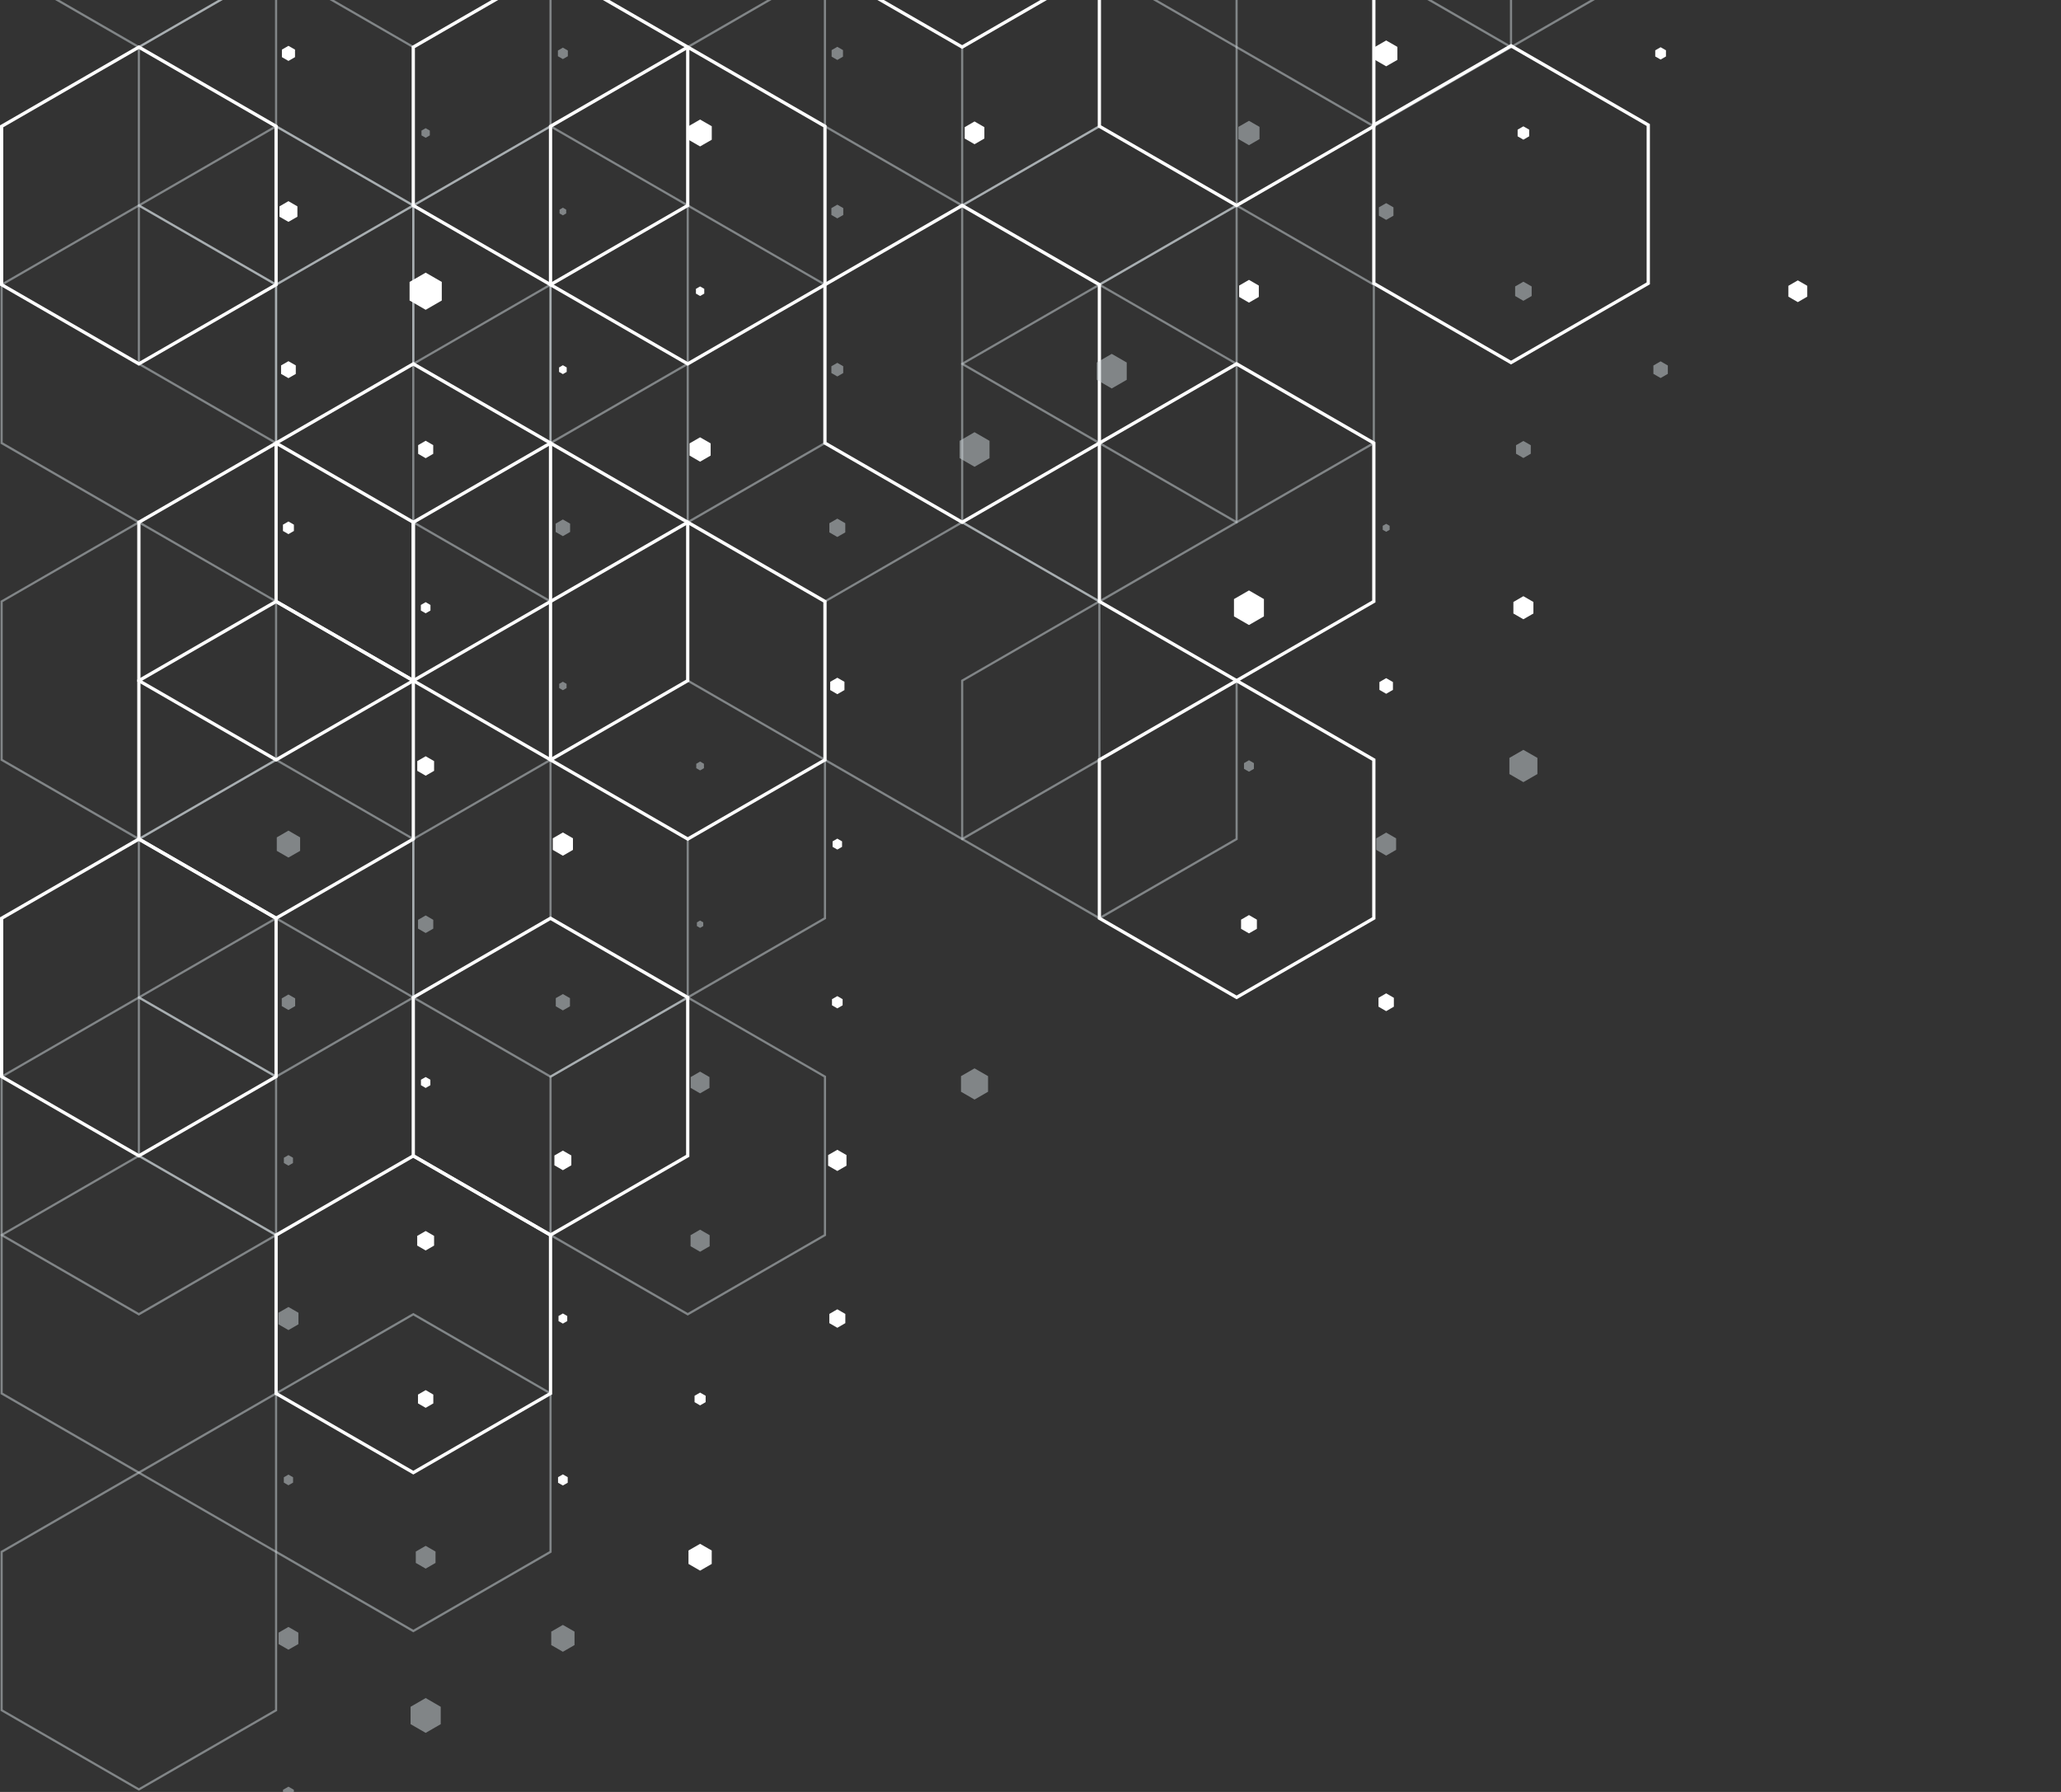 <svg width="1035" height="900" viewBox="0 0 1035 900" fill="none" xmlns="http://www.w3.org/2000/svg">
<rect x="0" y="0" width="1035" height="900" fill="#333333" stroke="none"/>
<g style="mix-blend-mode:overlay" clip-path="url(#clip0_718_379)">
<path opacity="0.5" d="M689.9 -96.317L690.177 -96.155L759.354 -56.213L759.354 23.972L759.077 24.134L689.9 64.076L689.623 63.914L620.446 23.972L620.446 -56.213L620.723 -56.374L689.9 -96.317ZM758.269 -55.589L689.9 -95.046L621.532 -55.589L621.532 23.325L689.9 62.782L758.269 23.325L758.269 -55.589Z" fill="#D0D9DD"/>
<path opacity="0.5" d="M69.732 -136.097L70.009 -135.936L139.186 -95.993L139.186 -15.809L138.909 -15.647L69.732 24.295L69.454 24.134L0.277 -15.809L0.277 -95.993L0.555 -96.155L69.732 -136.097ZM138.1 -95.37L69.732 -134.827L1.363 -95.37L1.363 -16.455L69.732 23.002L138.1 -16.455L138.1 -95.37Z" fill="#D0D9DD"/>
<path opacity="0.5" d="M69.732 102.563L70.009 102.725L139.186 142.667L139.186 222.852L138.909 223.014L69.732 262.956L69.454 262.794L0.277 222.852L0.277 142.667L0.555 142.505L69.732 102.563ZM138.1 143.291L69.732 103.834L1.363 143.291L1.363 222.205L69.732 261.662L138.1 222.205L138.1 143.291Z" fill="#D0D9DD"/>
<path opacity="0.5" d="M69.732 261.662L70.009 261.824L139.186 301.766L139.186 381.951L138.909 382.113L69.732 422.055L0.277 381.951L0.277 301.766L0.555 301.605L69.732 261.662ZM138.1 302.39L69.732 262.933L1.363 302.39L1.363 381.304L69.732 420.761L138.1 381.304L138.1 302.39Z" fill="#D0D9DD"/>
<path opacity="0.5" d="M69.732 500.346L139.186 540.45L139.186 620.635L138.909 620.796L69.732 660.739L0.277 620.635L0.277 540.45L0.555 540.288L69.732 500.346ZM138.1 541.074L69.732 501.616L1.363 541.074L1.363 619.988L69.732 659.445L138.1 619.988L138.1 541.074Z" fill="#D0D9DD"/>
<path opacity="0.5" d="M69.732 579.884L139.186 619.988L139.186 700.173L138.909 700.335L69.732 740.277L0.277 700.173L0.277 619.988L0.555 619.826L69.732 579.884ZM138.1 620.612L69.732 581.155L1.363 620.612L1.363 699.526L69.732 738.983L138.1 699.526L138.1 620.612Z" fill="#D0D9DD"/>
<path opacity="0.5" d="M69.732 739.006L139.186 779.11L139.186 859.295L138.909 859.457L69.732 899.376L0.277 859.272L0.277 779.087L0.555 778.926L69.732 738.983L69.732 739.006ZM138.1 779.734L69.732 740.277L1.363 779.734L1.363 858.648L69.732 898.106L138.1 858.648L138.1 779.734Z" fill="#D0D9DD"/>
<path opacity="0.5" d="M138.655 -16.779L138.932 -16.617L208.109 23.325L208.109 103.51L207.832 103.672L138.655 143.614L138.378 143.453L69.2 103.51L69.2 23.325L69.478 23.164L138.655 -16.779ZM207.023 23.949L138.655 -15.508L70.286 23.949L70.286 102.863L138.655 142.321L207.023 102.863L207.023 23.949Z" fill="#D0D9DD"/>
<path opacity="0.5" d="M138.655 62.782L138.932 62.944L208.109 102.886L208.109 183.071L207.832 183.233L138.655 223.175L138.378 223.014L69.2 183.071L69.2 102.886L69.478 102.725L138.655 62.782ZM207.023 103.51L138.655 64.053L70.286 103.51L70.286 182.424L138.655 221.882L207.023 182.424L207.023 103.51Z" fill="#D0D9DD"/>
<path opacity="0.5" d="M138.655 381.004L208.109 421.108L208.109 501.293L207.832 501.455L138.655 541.397L69.2 501.293L69.2 421.108L69.478 420.946L138.655 381.004ZM207.023 421.732L138.655 382.275L70.286 421.732L70.286 500.646L138.655 540.103L207.023 500.646L207.023 421.732Z" fill="#D0D9DD"/>
<path opacity="0.5" d="M138.655 460.566L208.109 500.67L208.109 580.855L207.832 581.016L138.655 620.958L69.2 580.854L69.2 500.67L69.478 500.508L138.655 460.566ZM207.023 501.293L138.655 461.836L70.286 501.293L70.286 580.208L138.655 619.665L207.023 580.208L207.023 501.293Z" fill="#D0D9DD"/>
<path opacity="0.5" d="M207.555 -56.536L207.832 -56.374L277.009 -16.432L277.009 63.753L276.732 63.915L207.555 103.857L207.277 103.695L138.1 63.753L138.1 -16.432L138.378 -16.594L207.555 -56.536ZM275.923 -15.808L207.555 -55.265L139.186 -15.808L139.186 63.106L207.555 102.563L275.923 63.106L275.923 -15.808Z" fill="#D0D9DD"/>
<path opacity="0.5" d="M207.555 102.563L207.832 102.725L277.009 142.667L277.009 222.852L276.732 223.014L207.555 262.956L207.277 262.794L138.1 222.852L138.1 142.667L138.378 142.505L207.555 102.563ZM275.923 143.291L207.555 103.834L139.186 143.291L139.186 222.205L207.555 261.662L275.923 222.205L275.923 143.291Z" fill="#D0D9DD"/>
<g opacity="0.5">
<path d="M207.555 659.445L277.009 699.549L277.009 779.734L276.732 779.896L207.555 819.838L138.1 779.734L138.1 699.549L138.377 699.387L207.555 659.445ZM275.923 700.173L207.555 660.716L139.186 700.173L139.186 779.087L207.555 818.544L275.923 779.087L275.923 700.173Z" fill="#D0D9DD"/>
</g>
<path opacity="0.5" d="M276.455 62.782L276.732 62.944L345.909 102.886L345.909 183.071L345.632 183.233L276.455 223.175L276.177 223.014L207 183.071L207 102.886L207.277 102.725L276.455 62.782ZM344.823 103.51L276.455 64.053L208.086 103.51L208.086 182.424L276.455 221.882L344.823 182.424L344.823 103.51Z" fill="#D0D9DD"/>
<path opacity="0.5" d="M276.455 142.344L276.732 142.506L345.909 182.448L345.909 262.633L345.632 262.795L276.455 302.737L207 262.633L207 182.448L207.277 182.286L276.455 142.344ZM344.823 183.072L276.455 143.614L208.086 183.072L208.086 261.986L276.455 301.443L344.823 261.986L344.823 183.072Z" fill="#D0D9DD"/>
<path opacity="0.5" d="M276.455 381.004L345.909 421.108L345.909 501.293L345.632 501.455L276.454 541.397L207 501.293L207 421.108L207.277 420.946L276.455 381.004ZM344.823 421.732L276.455 382.275L208.086 421.732L208.086 500.646L276.454 540.103L344.823 500.646L344.823 421.732Z" fill="#D0D9DD"/>
<path opacity="0.5" d="M483.177 -56.536L483.455 -56.374L552.632 -16.432L552.632 63.753L552.354 63.915L483.177 103.857L482.9 103.695L413.723 63.753L413.723 -16.432L414 -16.594L483.177 -56.536ZM551.546 -15.808L483.177 -55.265L414.809 -15.808L414.809 63.106L483.177 102.563L551.546 63.106L551.546 -15.808Z" fill="#D0D9DD"/>
<path opacity="0.5" d="M483.177 261.662L483.455 261.824L552.632 301.766L552.632 381.951L552.354 382.113L483.177 422.055L413.723 381.951L413.723 301.766L414 301.605L483.177 261.662ZM551.546 302.39L483.177 262.933L414.809 302.39L414.809 381.304L483.177 420.761L551.546 381.304L551.546 302.39Z" fill="#D0D9DD"/>
<path opacity="0.5" d="M552.1 -16.779L552.378 -16.617L621.555 23.325L621.555 103.51L621.277 103.672L552.1 143.614L551.823 143.453L482.646 103.51L482.646 23.325L482.923 23.164L552.1 -16.779ZM620.469 23.949L552.1 -15.508L483.732 23.949L483.732 102.863L552.1 142.321L620.469 102.863L620.469 23.949Z" fill="#D0D9DD"/>
<path opacity="0.5" d="M552.1 62.782L552.378 62.944L621.555 102.886L621.555 183.071L621.277 183.233L552.1 223.175L551.823 223.014L482.646 183.071L482.646 102.886L482.923 102.725L552.1 62.782ZM620.469 103.51L552.1 64.053L483.732 103.51L483.732 182.424L552.1 221.882L620.469 182.424L620.469 103.51Z" fill="#D0D9DD"/>
<path opacity="0.5" d="M552.1 301.443L621.555 341.547L621.555 421.732L621.277 421.894L552.1 461.836L482.646 421.732L482.646 341.547L482.923 341.385L552.1 301.443ZM620.469 342.171L552.1 302.714L483.732 342.171L483.732 421.085L552.1 460.542L620.469 421.085L620.469 342.171Z" fill="#D0D9DD"/>
<path opacity="0.5" d="M621 102.563L621.277 102.725L690.455 142.667L690.455 222.852L690.177 223.014L621 262.956L620.723 262.794L551.546 222.852L551.546 142.667L551.823 142.505L621 102.563ZM689.369 143.291L621 103.834L552.632 143.291L552.632 222.205L621 261.662L689.369 222.205L689.369 143.291Z" fill="#D0D9DD"/>
<path opacity="0.5" d="M758.823 -136.097L759.1 -135.935L828.277 -95.993L828.277 -15.808L828 -15.646L758.823 24.296L758.546 24.134L689.369 -15.808L689.369 -95.993L689.646 -96.155L758.823 -136.097ZM827.192 -95.369L758.823 -134.826L690.455 -95.369L690.455 -16.455L758.823 23.002L827.192 -16.455L827.192 -95.369Z" fill="#D0D9DD"/>
<path opacity="0.5" d="M345.378 -136.097L345.655 -135.935L414.832 -95.993L414.832 -15.808L414.555 -15.646L345.378 24.296L345.1 24.134L275.923 -15.808L275.923 -95.993L276.2 -96.155L345.378 -136.097ZM413.746 -95.369L345.378 -134.826L277.009 -95.369L277.009 -16.455L345.378 23.002L413.746 -16.455L413.746 -95.369Z" fill="#D0D9DD"/>
<path opacity="0.5" d="M345.378 102.563L345.655 102.725L414.832 142.667L414.832 222.852L414.555 223.014L345.377 262.956L345.1 262.794L275.923 222.852L275.923 142.667L276.2 142.505L345.378 102.563ZM413.746 143.291L345.378 103.834L277.009 143.291L277.009 222.205L345.377 261.662L413.746 222.205L413.746 143.291Z" fill="#D0D9DD"/>
<path opacity="0.5" d="M345.377 500.346L414.832 540.45L414.832 620.635L414.555 620.796L345.377 660.739L275.923 620.635L275.923 540.45L276.2 540.288L345.377 500.346ZM413.746 541.074L345.377 501.616L277.009 541.074L277.009 619.988L345.377 659.445L413.746 619.988L413.746 541.074Z" fill="#D0D9DD"/>
<path opacity="0.5" d="M345.377 341.224L414.832 381.328L414.832 461.513L414.555 461.674L345.377 501.617L275.923 461.513L275.923 381.328L276.2 381.166L345.377 341.224ZM413.746 381.952L345.377 342.494L277.009 381.952L277.009 460.866L345.377 500.323L413.746 460.866L413.746 381.952Z" fill="#D0D9DD"/>
<path opacity="0.5" d="M552.1 142.344L552.378 142.506L621.555 182.448L621.555 262.633L621.277 262.795L552.1 302.737L482.646 262.633L482.646 182.448L482.923 182.286L552.1 142.344ZM620.469 183.072L552.1 143.614L483.732 183.072L483.732 261.986L552.1 301.443L620.469 261.986L620.469 183.072Z" fill="#D0D9DD"/>
<path d="M758.823 22.055L759.239 22.286L828.555 62.297L828.555 142.806L828.139 143.037L758.823 183.048L758.407 182.817L689.091 142.806L689.091 62.297L689.507 62.066L758.823 22.055ZM826.914 63.268L758.823 23.972L690.732 63.268L690.732 141.859L758.823 181.154L826.914 141.859L826.914 63.268Z" fill="white"/>
<path d="M276.455 -17.079L276.87 -16.848L346.186 23.164L346.186 103.672L345.77 103.903L276.455 143.915L276.039 143.684L206.723 103.672L206.723 23.164L207.139 22.933L276.455 -17.079ZM344.546 24.134L276.455 -15.162L208.363 24.134L208.363 102.725L276.455 142.02L344.546 102.725L344.546 24.134Z" fill="white"/>
<path d="M69.732 22.702L70.148 22.933L139.463 62.944L139.463 143.453L139.048 143.684L69.732 183.695L69.316 183.464L4.92945e-05 143.453L5.63327e-05 62.944L0.416 62.713L69.732 22.702ZM137.823 63.915L69.732 24.619L1.641 63.915L1.641 142.506L69.732 181.801L137.823 142.506L137.823 63.915Z" fill="white"/>
<path d="M69.732 420.462L139.463 460.704L139.463 541.212L139.048 541.443L69.732 581.455L1.87769e-05 541.212L2.58152e-05 460.704L0.416 460.473L69.732 420.462ZM137.823 461.674L69.732 422.379L1.641 461.674L1.641 540.265L69.732 579.561L137.823 540.265L137.823 461.674Z" fill="white"/>
<path d="M345.378 261.362L345.793 261.593L415.109 301.605L415.109 382.113L414.693 382.344L345.378 422.356L275.646 382.113L275.646 301.605L276.062 301.374L345.378 261.362ZM413.469 302.575L345.378 263.28L277.286 302.575L277.286 381.166L345.378 420.462L413.469 381.166L413.469 302.575Z" fill="white"/>
<path d="M345.378 22.702L345.793 22.933L415.109 62.944L415.109 143.453L414.693 143.684L345.378 183.695L344.962 183.464L275.646 143.453L275.646 62.944L276.062 62.713L345.378 22.702ZM413.469 63.915L345.378 24.619L277.286 63.915L277.286 142.506L345.378 181.801L413.469 142.506L413.469 63.915Z" fill="white"/>
<path d="M483.177 102.24L483.593 102.471L552.909 142.482L552.909 222.991L552.493 223.222L483.177 263.233L482.761 263.002L413.446 222.991L413.446 142.482L413.862 142.251L483.177 102.24ZM551.268 143.453L483.177 104.157L415.086 143.453L415.086 222.044L483.177 261.339L551.268 222.044L551.268 143.453Z" fill="white"/>
<path d="M138.655 221.582L139.071 221.813L208.386 261.824L208.386 342.333L207.971 342.564L138.655 382.575L68.923 342.333L68.923 261.824L69.339 261.593L138.655 221.582ZM206.746 262.795L138.655 223.499L70.564 262.795L70.564 341.385L138.655 380.681L206.746 341.385L206.746 262.795Z" fill="white"/>
<path d="M138.655 301.12L208.386 341.362L208.386 421.871L207.971 422.102L138.655 462.113L68.923 421.871L68.923 341.362L69.339 341.131L138.655 301.12ZM206.746 342.333L138.655 303.037L70.564 342.333L70.564 420.923L138.655 460.219L206.746 420.924L206.746 342.333Z" fill="white"/>
<path d="M207.555 181.801L207.971 182.032L277.286 222.043L277.286 302.552L276.87 302.783L207.555 342.794L137.823 302.552L137.823 222.043L138.239 221.812L207.555 181.801ZM275.646 223.014L207.555 183.718L139.463 223.014L139.463 301.605L207.555 340.9L275.646 301.605L275.646 223.014Z" fill="white"/>
<path d="M207.555 579.584L277.286 619.826L277.286 700.335L276.87 700.566L207.555 740.577L137.823 700.335L137.823 619.826L138.239 619.595L207.555 579.584ZM275.646 620.796L207.555 581.501L139.463 620.796L139.463 699.387L207.555 738.683L275.646 699.387L275.646 620.796Z" fill="white"/>
<path d="M276.455 221.582L276.87 221.813L346.186 261.824L346.186 342.333L345.77 342.564L276.455 382.575L206.723 342.333L206.723 261.824L207.139 261.593L276.455 221.582ZM344.546 262.795L276.455 223.499L208.363 262.795L208.363 341.385L276.455 380.681L344.546 341.385L344.546 262.795Z" fill="white"/>
<path d="M276.455 460.242L346.186 500.484L346.186 580.993L345.77 581.224L276.455 621.235L206.723 580.993L206.723 500.484L207.139 500.253L276.455 460.242ZM344.546 501.455L276.455 462.159L208.363 501.455L208.363 580.046L276.455 619.341L344.546 580.046L344.546 501.455Z" fill="white"/>
<path d="M483.177 -136.421L483.593 -136.19L552.909 -96.178L552.909 -15.67L552.493 -15.439L483.177 24.573L482.761 24.342L413.446 -15.67L413.446 -96.178L413.862 -96.409L483.177 -136.421ZM551.268 -95.208L483.177 -134.503L415.086 -95.208L415.086 -16.617L483.177 22.678L551.268 -16.617L551.268 -95.208Z" fill="white"/>
<path d="M621 -56.859L621.416 -56.628L690.732 -16.617L690.732 63.892L690.316 64.123L621 104.134L620.584 103.903L551.268 63.892L551.268 -16.617L551.684 -16.848L621 -56.859ZM689.091 -15.646L621 -54.942L552.909 -15.646L552.909 62.944L621 102.24L689.091 62.944L689.091 -15.646Z" fill="white"/>
<path d="M621 181.801L621.416 182.032L690.732 222.043L690.732 302.552L690.316 302.783L621 342.794L551.268 302.552L551.268 222.043L551.684 221.812L621 181.801ZM689.091 223.014L621 183.718L552.909 223.014L552.909 301.605L621 340.9L689.091 301.605L689.091 223.014Z" fill="white"/>
<path d="M621 340.9L690.732 381.143L690.732 461.651L690.316 461.882L621 501.894L551.268 461.651L551.268 381.143L551.684 380.912L621 340.9ZM689.091 382.113L621 342.818L552.909 382.113L552.909 460.704L621 500L689.091 460.704L689.091 382.113Z" fill="white"/>
<path opacity="0.5" d="M215.848 65.599L215.848 68.002L213.769 69.203L211.666 68.002L211.666 65.599L213.769 64.375L215.848 65.599Z" fill="#D0D9DD"/>
<path opacity="0.5" d="M217.581 461.996L217.581 466.408L213.769 468.603L209.933 466.408L209.933 461.996L213.769 459.778L217.581 461.996Z" fill="#D0D9DD"/>
<path opacity="0.5" d="M218.713 779.27L218.713 784.976L213.769 787.841L208.801 784.976L208.801 779.27L213.769 776.406L218.713 779.27Z" fill="#D0D9DD"/>
<path opacity="0.5" d="M221.324 857.237L221.324 865.97L213.769 870.336L206.19 865.97L206.19 857.237L213.769 852.848L221.324 857.237Z" fill="#D0D9DD"/>
<path opacity="0.5" d="M150.715 420.575L150.715 427.344L144.846 430.717L139 427.344L139 420.575L144.846 417.179L150.715 420.575Z" fill="#D0D9DD"/>
<path opacity="0.5" d="M148.219 501.43L148.219 505.311L144.846 507.275L141.496 505.311L141.496 501.43L144.846 499.49L148.219 501.43Z" fill="#D0D9DD"/>
<path opacity="0.5" d="M147.133 581.476L147.133 584.133L144.846 585.45L142.558 584.133L142.558 581.476L144.846 580.16L147.133 581.476Z" fill="#D0D9DD"/>
<path opacity="0.5" d="M149.883 659.328L149.883 665.126L144.846 668.037L139.832 665.126L139.832 659.328L144.846 656.44L149.883 659.328Z" fill="#D0D9DD"/>
<path opacity="0.5" d="M147.179 741.962L147.179 744.642L144.846 745.981L142.535 744.642L142.535 741.962L144.846 740.622L147.179 741.962Z" fill="#D0D9DD"/>
<path opacity="0.5" d="M149.814 819.998L149.814 825.727L144.846 828.569L139.901 825.727L139.901 819.998L144.846 817.134L149.814 819.998Z" fill="#D0D9DD"/>
<path opacity="0.5" d="M147.572 898.936L147.572 902.1L144.846 903.671L142.119 902.1L142.119 898.936L144.846 897.365L147.572 898.936Z" fill="#D0D9DD"/>
<path opacity="0.5" d="M353.509 383.613L353.509 385.831L351.569 386.939L349.651 385.831L349.651 383.613L351.569 382.481L353.509 383.613Z" fill="#D0D9DD"/>
<path opacity="0.5" d="M353.163 463.266L353.163 465.115L351.569 466.039L349.974 465.115L349.974 463.266L351.569 462.342L353.163 463.266Z" fill="#D0D9DD"/>
<path opacity="0.5" d="M356.282 540.956L356.282 546.408L351.569 549.134L346.855 546.408L346.855 540.956L351.569 538.23L356.282 540.956Z" fill="#D0D9DD"/>
<path opacity="0.5" d="M356.374 620.379L356.374 625.924L351.569 628.696L346.786 625.924L346.786 620.379L351.569 617.607L356.374 620.379Z" fill="#D0D9DD"/>
<path opacity="0.5" d="M285.164 25.38L285.164 28.244L282.669 29.677L280.173 28.244L280.173 25.38L282.669 23.924L285.164 25.38Z" fill="#D0D9DD"/>
<path opacity="0.5" d="M284.332 105.288L284.332 107.205L282.669 108.152L281.005 107.205L281.005 105.288L282.669 104.318L284.332 105.288Z" fill="#D0D9DD"/>
<path opacity="0.5" d="M286.296 263.001L286.296 267.182L282.669 269.284L279.041 267.182L279.041 263.001L282.669 260.898L286.296 263.001Z" fill="#D0D9DD"/>
<path opacity="0.5" d="M284.517 343.463L284.517 345.588L282.669 346.651L280.82 345.588L280.82 343.463L282.669 342.4L284.517 343.463Z" fill="#D0D9DD"/>
<path opacity="0.5" d="M286.227 501.314L286.227 505.426L282.669 507.482L279.111 505.426L279.111 501.314L282.669 499.281L286.227 501.314Z" fill="#D0D9DD"/>
<path opacity="0.5" d="M288.514 819.49L288.514 826.236L282.669 829.608L276.823 826.236L276.823 819.49L282.669 816.117L288.514 819.49Z" fill="#D0D9DD"/>
<path opacity="0.5" d="M632.505 63.728L632.505 69.85L627.214 72.922L621.9 69.85L621.9 63.728L627.214 60.679L632.505 63.728Z" fill="#D0D9DD"/>
<path opacity="0.5" d="M565.824 182.076L565.824 190.762L558.291 195.105L550.782 190.762L550.782 182.076L558.291 177.733L565.824 182.076Z" fill="#D0D9DD"/>
<path opacity="0.5" d="M496.924 221.418L496.924 230.104L489.392 234.447L481.882 230.104L481.882 221.418L489.392 217.075L496.924 221.418Z" fill="#D0D9DD"/>
<path opacity="0.5" d="M629.687 383.29L629.687 386.154L627.214 387.586L624.719 386.154L624.719 383.29L627.214 381.834L629.687 383.29Z" fill="#D0D9DD"/>
<path opacity="0.5" d="M423.334 25.172L423.334 28.453L420.492 30.116L417.627 28.453L417.627 25.172L420.492 23.509L423.334 25.172Z" fill="#D0D9DD"/>
<path opacity="0.5" d="M423.472 104.525L423.472 107.967L420.492 109.677L417.511 107.967L417.511 104.525L420.492 102.793L423.472 104.525Z" fill="#D0D9DD"/>
<path opacity="0.5" d="M423.449 183.948L423.449 187.367L420.492 189.076L417.511 187.367L417.511 183.948L420.492 182.238L423.449 183.948Z" fill="#D0D9DD"/>
<path opacity="0.5" d="M424.489 262.793L424.489 267.39L420.492 269.7L416.494 267.39L416.494 262.793L420.492 260.483L424.489 262.793Z" fill="#D0D9DD"/>
<path opacity="0.5" d="M769.173 143.867L769.173 148.672L765.014 151.075L760.878 148.672L760.878 143.867L765.014 141.488L769.173 143.867Z" fill="#D0D9DD"/>
<path opacity="0.5" d="M768.734 223.613L768.734 227.887L765.014 230.035L761.317 227.887L761.317 223.613L765.014 221.488L768.734 223.613Z" fill="#D0D9DD"/>
<path opacity="0.5" d="M772.061 380.656L772.061 388.765L765.014 392.831L757.99 388.765L757.99 380.656L765.014 376.613L772.061 380.656Z" fill="#D0D9DD"/>
<path opacity="0.5" d="M699.765 104.132L699.765 108.337L696.114 110.439L692.464 108.337L692.464 104.132L696.114 102.03L699.765 104.132Z" fill="#D0D9DD"/>
<path opacity="0.5" d="M697.847 264.087L697.847 266.097L696.114 267.09L694.381 266.097L694.381 264.087L696.114 263.093L697.847 264.087Z" fill="#D0D9DD"/>
<path opacity="0.5" d="M701.105 421.061L701.105 426.836L696.114 429.724L691.123 426.836L691.123 421.061L696.114 418.173L701.105 421.061Z" fill="#D0D9DD"/>
<path opacity="0.5" d="M837.565 183.578L837.565 187.76L833.937 189.862L830.31 187.76L830.31 183.578L833.937 181.476L837.565 183.578Z" fill="#D0D9DD"/>
<path opacity="0.5" d="M496.184 540.494L496.184 548.326L489.392 552.253L482.599 548.326L482.599 540.494L489.392 536.59L496.184 540.494Z" fill="#D0D9DD"/>
<path d="M632.159 143.428L632.159 149.134L627.214 151.999L622.27 149.134L622.27 143.428L627.214 140.563L632.159 143.428Z" fill="white"/>
<path d="M494.336 63.867L494.336 69.573L489.392 72.438L484.447 69.573L484.447 63.867L489.392 61.002L494.336 63.867Z" fill="white"/>
<path d="M634.724 300.887L634.724 309.573L627.214 313.916L619.682 309.573L619.682 300.887L627.214 296.544L634.724 300.887Z" fill="white"/>
<path d="M631.188 461.903L631.188 466.501L627.214 468.788L623.24 466.501L623.24 461.903L627.214 459.593L631.188 461.903Z" fill="white"/>
<path d="M767.925 65.114L767.925 68.464L765.014 70.15L762.126 68.464L762.126 65.114L765.014 63.451L767.925 65.114Z" fill="white"/>
<path d="M221.856 141.603L221.856 150.936L213.769 155.602L205.682 150.936L205.682 141.603L213.769 136.936L221.856 141.603Z" fill="white"/>
<path d="M217.558 223.567L217.558 227.933L213.769 230.127L209.98 227.933L209.98 223.567L213.769 221.372L217.558 223.567Z" fill="white"/>
<path d="M216.172 303.844L216.172 306.639L213.769 308.025L211.343 306.639L211.343 303.844L213.769 302.435L216.172 303.844Z" fill="white"/>
<path d="M217.997 382.273L217.997 387.147L213.769 389.596L209.541 387.147L209.541 382.273L213.769 379.824L217.997 382.273Z" fill="white"/>
<path d="M216.126 542.297L216.126 545.046L213.769 546.432L211.389 545.046L211.389 542.297L213.769 540.934L216.126 542.297Z" fill="white"/>
<path d="M217.997 620.726L217.997 625.6L213.769 628.049L209.517 625.6L209.517 620.726L213.769 618.277L217.997 620.726Z" fill="white"/>
<path d="M217.604 700.425L217.604 704.861L213.769 707.079L209.91 704.861L209.91 700.425L213.769 698.185L217.604 700.425Z" fill="white"/>
<path d="M148.15 24.918L148.15 28.706L144.846 30.601L141.565 28.706L141.565 24.918L144.846 23.023L148.15 24.918Z" fill="white"/>
<path d="M149.351 103.647L149.351 108.845L144.846 111.433L140.34 108.845L140.34 103.647L144.846 101.037L149.351 103.647Z" fill="white"/>
<path d="M148.543 183.532L148.543 187.806L144.846 189.931L141.149 187.806L141.149 183.532L144.846 181.407L148.543 183.532Z" fill="white"/>
<path d="M147.595 263.509L147.595 266.674L144.846 268.268L142.096 266.674L142.096 263.509L144.846 261.915L147.595 263.509Z" fill="white"/>
<path d="M357.437 63.405L357.437 70.174L351.569 73.546L345.723 70.174L345.723 63.405L351.569 60.032L357.437 63.405Z" fill="white"/>
<path d="M353.671 145.068L353.671 147.471L351.569 148.672L349.489 147.471L349.489 145.068L351.569 143.867L353.671 145.068Z" fill="white"/>
<path d="M356.883 222.689L356.883 228.811L351.569 231.883L346.278 228.811L346.278 222.689L351.569 219.64L356.883 222.689Z" fill="white"/>
<path d="M354.364 701.026L354.364 704.237L351.569 705.854L348.796 704.237L348.796 701.026L351.569 699.432L354.364 701.026Z" fill="white"/>
<path d="M357.414 778.739L357.414 785.485L351.569 788.857L345.746 785.485L345.746 778.739L351.569 775.389L357.414 778.739Z" fill="white"/>
<path d="M284.586 184.548L284.586 186.789L282.669 187.898L280.751 186.789L280.751 184.548L282.669 183.439L284.586 184.548Z" fill="white"/>
<path d="M287.729 421.037L287.729 426.859L282.669 429.792L277.609 426.859L277.609 421.037L282.669 418.103L287.729 421.037Z" fill="white"/>
<path d="M286.92 580.344L286.92 585.265L282.669 587.737L278.417 585.265L278.417 580.344L282.669 577.896L286.92 580.344Z" fill="white"/>
<path d="M284.864 660.968L284.864 663.509L282.669 664.78L280.474 663.509L280.474 660.968L282.669 659.697L284.864 660.968Z" fill="white"/>
<path d="M285.095 741.915L285.095 744.711L282.669 746.097L280.243 744.711L280.243 741.915L282.669 740.506L285.095 741.915Z" fill="white"/>
<path d="M424.073 342.446L424.073 346.582L420.492 348.661L416.91 346.582L416.91 342.446L420.492 340.39L424.073 342.446Z" fill="white"/>
<path d="M422.871 422.585L422.871 425.334L420.492 426.697L418.112 425.334L418.112 422.585L420.492 421.199L422.871 422.585Z" fill="white"/>
<path d="M423.149 501.846L423.149 504.919L420.492 506.466L417.811 504.919L417.811 501.846L420.492 500.298L423.149 501.846Z" fill="white"/>
<path d="M425.089 580.136L425.089 585.473L420.492 588.129L415.87 585.473L415.87 580.136L420.492 577.48L425.089 580.136Z" fill="white"/>
<path d="M424.512 659.929L424.512 664.549L420.492 666.882L416.471 664.549L416.471 659.929L420.492 657.596L424.512 659.929Z" fill="white"/>
<path d="M770.051 302.342L770.051 308.141L765.014 311.028L760 308.141L760 302.342L765.014 299.431L770.051 302.342Z" fill="white"/>
<path d="M701.752 23.555L701.752 30.07L696.114 33.304L690.5 30.07L690.5 23.555L696.114 20.321L701.752 23.555Z" fill="white"/>
<path d="M699.511 342.562L699.511 346.489L696.114 348.453L692.718 346.489L692.718 342.562L696.114 340.598L699.511 342.562Z" fill="white"/>
<path d="M699.973 501.153L699.973 505.611L696.114 507.852L692.256 505.611L692.256 501.153L696.114 498.912L699.973 501.153Z" fill="white"/>
<path d="M907.574 143.544L907.574 148.996L902.837 151.745L898.1 148.996L898.1 143.544L902.837 140.818L907.574 143.544Z" fill="white"/>
<path d="M836.617 25.264L836.617 28.36L833.937 29.908L831.234 28.36L831.234 25.264L833.937 23.717L836.617 25.264Z" fill="white"/>
</g>
<defs>
<clipPath id="clip0_718_379">
<rect width="1035" height="1235" fill="white" transform="translate(1035 900) rotate(-180)"/>
</clipPath>
</defs>
</svg>
